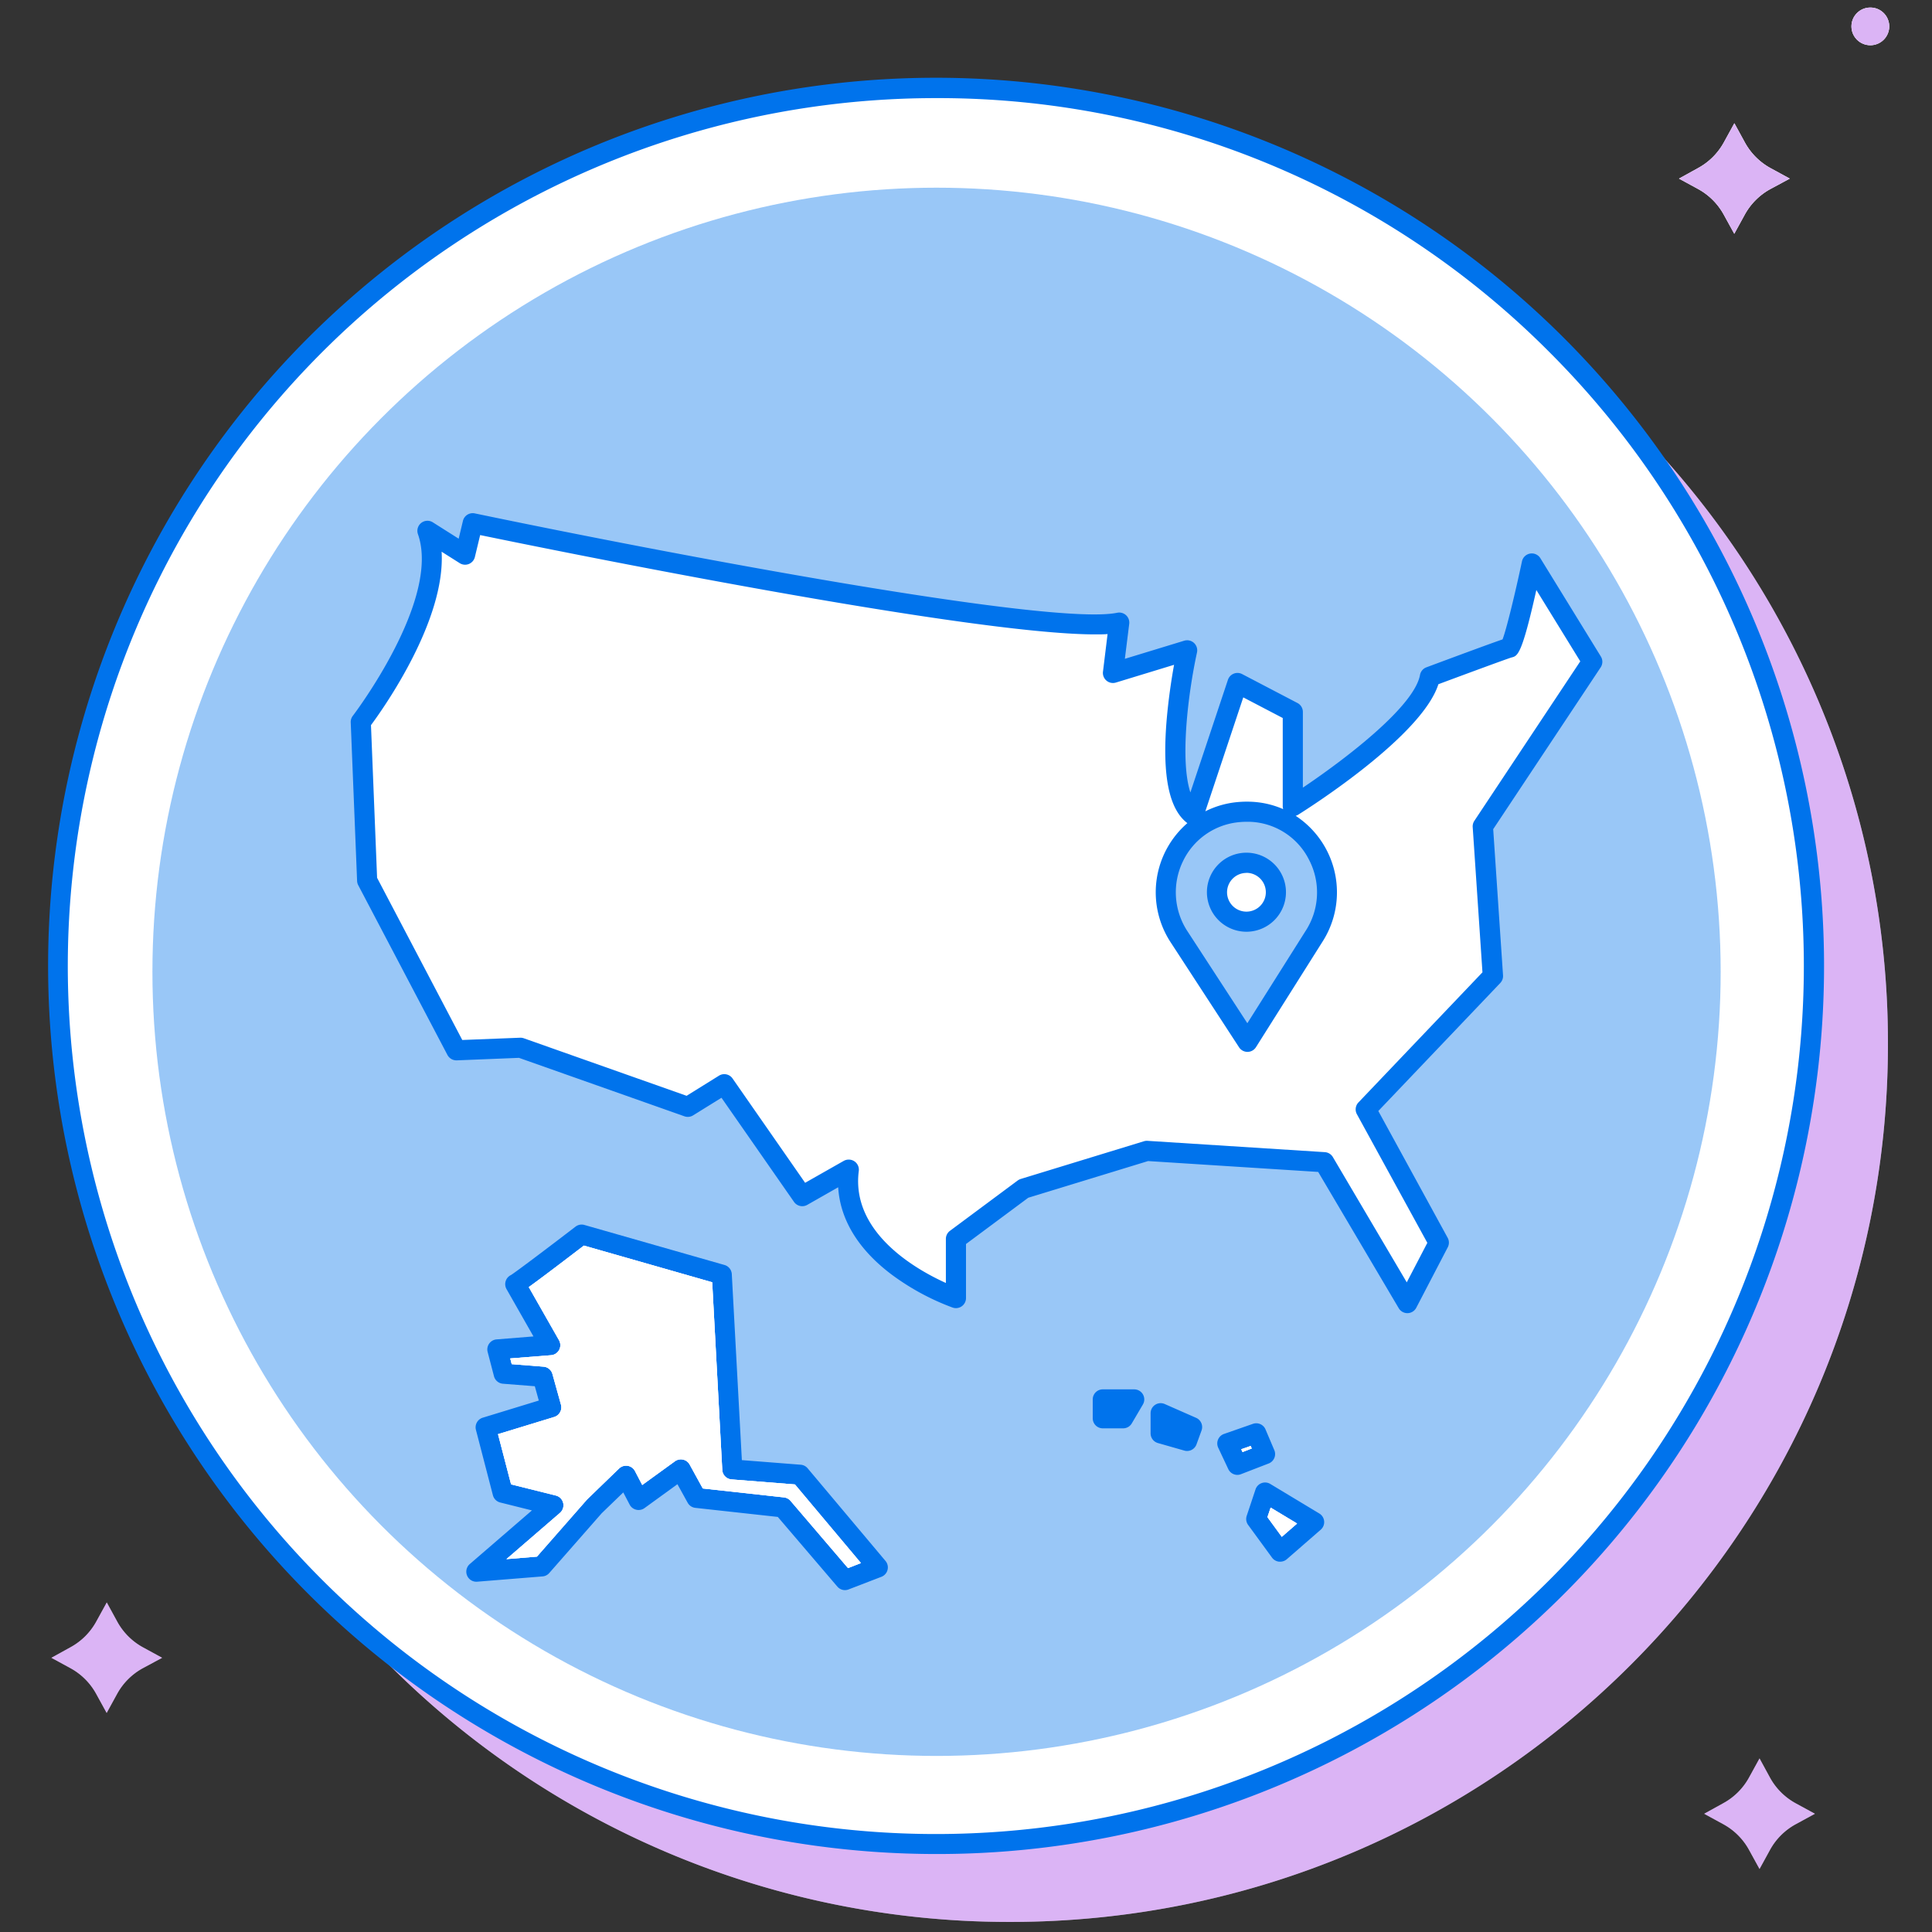 <svg id="Layer_1" data-name="Layer 1" xmlns="http://www.w3.org/2000/svg" viewBox="0 0 768 768"><rect x="0" y="0" width="768" height="768" fill="#333333" stroke="none"/><defs><style>.cls-1{fill:#fff}.cls-2{opacity:.4}.cls-3{fill:#a644e5}.cls-4{fill:#0073ec}</style></defs><path class="cls-1" d="M636.81 157.28A347.59 347.59 0 0 1 720.49 384c0 192.75-156.26 349-349 349a347.72 347.72 0 0 1-235.33-91.28A348.22 348.22 0 0 0 401.49 764c192.74 0 349-156.25 349-349a348 348 0 0 0-113.68-257.72z"/><g class="cls-2"><path class="cls-3" d="M636.81 157.28A347.59 347.59 0 0 1 720.49 384c0 192.75-156.26 349-349 349a347.72 347.72 0 0 1-235.33-91.28A348.22 348.22 0 0 0 401.49 764c192.74 0 349-156.25 349-349a348 348 0 0 0-113.68-257.72z"/></g><circle class="cls-1" cx="372" cy="384" r="349"/><path class="cls-4" d="M372 737A353.09 353.09 0 0 1 234.6 58.74a353.09 353.09 0 0 1 274.8 650.52A350.74 350.74 0 0 1 372 737zm0-698a345 345 0 0 0-243.95 589A345 345 0 1 0 616 140.05 342.75 342.75 0 0 0 372 39z"/><g class="cls-2"><circle class="cls-4" cx="372.29" cy="386.31" r="311.7"/></g><path class="cls-4" d="M335.91 632.1a4 4 0 0 1-3.05-1.4L309.19 603l-32.75-3.6a4 4 0 0 1-3.06-2l-4.09-7.4-13.09 9.49a4 4 0 0 1-3.27.65 4 4 0 0 1-2.62-2l-2.55-4.88-8.59 8.3-20.83 23.74a3.92 3.92 0 0 1-2.68 1.35l-26 2.1a4 4 0 0 1-2.93-7l24.72-21.34-12.61-3.15a4 4 0 0 1-2.9-2.87l-6.75-26a4 4 0 0 1 2.7-4.83l22.29-6.82-1.58-5.69-12.7-1a4 4 0 0 1-3.54-3l-2.51-9.62a4 4 0 0 1 3.55-5l14.66-1.18-10.71-18.81a4 4 0 0 1-.25-3.41 4 4 0 0 1 2-2.17c1.9-1.17 14.56-10.72 25.68-19.25a4 4 0 0 1 3.53-.67L288 502.85a4 4 0 0 1 2.9 3.63l4 73.94 23.39 1.83a4 4 0 0 1 2.75 1.41L352 620.5a4 4 0 0 1-1.62 6.3l-13 5a4 4 0 0 1-1.47.3zm-56.54-40.41l32.27 3.55a4 4 0 0 1 2.61 1.37l22.85 26.73 5.13-2L316 590.09l-25.21-2a4 4 0 0 1-3.68-3.77l-4-74.6-51-14.58c-12.27 9.4-18.58 14.11-21.91 16.5l12 21.08a4 4 0 0 1-3.15 6L202.83 540l.59 2.27 12.66 1a4 4 0 0 1 3.53 2.93l3.39 12.18a4 4 0 0 1-2.68 4.89l-22.35 6.83 5.19 19.95 17.79 4.44a4 4 0 0 1 1.65 6.91l-21.29 18.38 12.13-1 19.86-22.64a2.66 2.66 0 0 1 .23-.24l12.56-12.14a4 4 0 0 1 3.42-1.08 4 4 0 0 1 2.91 2.1l2.88 5.52 13-9.42a4 4 0 0 1 5.85 1.3zm-75.77-85zm0 0zM508.88 620.79a3.25 3.25 0 0 1-.44 0 4 4 0 0 1-2.79-1.61l-9.5-13a4 4 0 0 1-.56-3.63l3.5-10.5a4 4 0 0 1 5.86-2.16l19.5 11.75a4 4 0 0 1 .56 6.44l-13.5 11.75a4 4 0 0 1-2.63.96zm-5.05-17.7l5.71 7.82 6.07-5.29-10.51-6.33zM491.88 586.29a4 4 0 0 1-3.62-2.31l-4-8.5a4 4 0 0 1 2.34-5.48l11.46-4a4 4 0 0 1 5 2.21l3.5 8.25a4 4 0 0 1 0 3.12 4 4 0 0 1-2.25 2.18l-11 4.25a4 4 0 0 1-1.43.28zm1.53-10.19l.52 1.11 3.66-1.42-.43-1zM471.88 576.79a3.85 3.85 0 0 1-1.1-.16l-10.5-3a4 4 0 0 1-2.9-3.84v-8a4 4 0 0 1 5.61-3.67l12.5 5.5a4 4 0 0 1 2.15 5l-2 5.5a4 4 0 0 1-3.76 2.67zM446.47 567.79h-8.09a4 4 0 0 1-4-4v-7.5a4 4 0 0 1 4-4h12.5a4 4 0 0 1 3.45 6l-4.41 7.5a4 4 0 0 1-3.45 2z"/><path class="cls-1" d="M689.44 49l-4.17 7.59A25.7 25.7 0 0 1 675 66.82L667.43 71l7.57 4.12a25.7 25.7 0 0 1 10.23 10.21l4.17 7.59 4.16-7.59a25.73 25.73 0 0 1 10.24-10.21l7.65-4.12-7.61-4.15a25.73 25.73 0 0 1-10.24-10.24z"/><ellipse class="cls-1" cx="743.49" cy="10.49" rx="7.51" ry="7.49"/><path class="cls-1" d="M689.44 49l-4.17 7.59A25.7 25.7 0 0 1 675 66.82L667.43 71l7.57 4.12a25.7 25.7 0 0 1 10.23 10.21l4.17 7.59 4.16-7.59a25.73 25.73 0 0 1 10.24-10.21l7.65-4.12-7.61-4.15a25.73 25.73 0 0 1-10.24-10.24zM42.44 637l-4.17 7.59A25.7 25.7 0 0 1 28 654.82L20.43 659l7.57 4.12a25.7 25.7 0 0 1 10.23 10.21l4.17 7.59 4.16-7.59a25.73 25.73 0 0 1 10.24-10.21l7.65-4.12-7.61-4.15a25.73 25.73 0 0 1-10.24-10.24zM699.44 699l-4.17 7.59A25.7 25.7 0 0 1 685 716.82l-7.57 4.18 7.61 4.15a25.7 25.7 0 0 1 10.23 10.21l4.17 7.59 4.16-7.59a25.73 25.73 0 0 1 10.24-10.21l7.61-4.15-7.61-4.15a25.73 25.73 0 0 1-10.24-10.21z"/><ellipse class="cls-1" cx="743.49" cy="10.49" rx="7.51" ry="7.49"/><g class="cls-2"><path class="cls-3" d="M689.44 49l-4.17 7.59A25.7 25.7 0 0 1 675 66.82L667.43 71l7.57 4.12a25.7 25.7 0 0 1 10.23 10.21l4.17 7.59 4.16-7.59a25.73 25.73 0 0 1 10.24-10.21l7.65-4.12-7.61-4.15a25.73 25.73 0 0 1-10.24-10.24z"/></g><g class="cls-2"><ellipse class="cls-3" cx="743.49" cy="10.49" rx="7.51" ry="7.49"/></g><g class="cls-2"><path class="cls-3" d="M42.44 637l-4.17 7.59A25.7 25.7 0 0 1 28 654.82L20.43 659l7.57 4.12a25.7 25.7 0 0 1 10.23 10.21l4.17 7.59 4.16-7.59a25.73 25.73 0 0 1 10.24-10.21l7.65-4.12-7.61-4.15a25.73 25.73 0 0 1-10.24-10.24z"/></g><g class="cls-2"><path class="cls-3" d="M699.44 699l-4.17 7.59A25.7 25.7 0 0 1 685 716.82l-7.57 4.18 7.61 4.15a25.7 25.7 0 0 1 10.23 10.21l4.17 7.59 4.16-7.59a25.73 25.73 0 0 1 10.24-10.21l7.61-4.15-7.61-4.15a25.73 25.73 0 0 1-10.24-10.21z"/></g><path class="cls-1" d="M493.41 576.1l.52 1.11 3.66-1.42-.43-.99-3.75 1.3z"/><path class="cls-1" d="M493.41 576.1l.52 1.11 3.66-1.42-.43-.99-3.75 1.3zM503.83 603.09l5.71 7.82 6.07-5.28-10.51-6.34-1.27 3.8z"/><path class="cls-1" d="M503.83 603.09l5.71 7.82 6.07-5.28-10.51-6.34-1.27 3.8zM279.37 591.69l32.27 3.55a4 4 0 0 1 2.61 1.37l22.85 26.73 5.13-2L316 590.09l-25.21-2a4 4 0 0 1-3.68-3.77l-4-74.6-51-14.58c-12.27 9.4-18.58 14.11-21.91 16.5l12 21.08a4 4 0 0 1-3.15 6L202.83 540l.59 2.27 12.66 1a4 4 0 0 1 3.53 2.93l3.39 12.18a4 4 0 0 1-2.68 4.89l-22.35 6.83 5.19 19.95 17.79 4.44a4 4 0 0 1 1.65 6.91l-21.29 18.38 12.13-1 19.86-22.64a2.66 2.66 0 0 1 .23-.24l12.56-12.14a4 4 0 0 1 3.42-1.08 4 4 0 0 1 2.91 2.1l2.88 5.52 13-9.42a4 4 0 0 1 5.85 1.3z"/><path class="cls-1" d="M279.37 591.69l32.27 3.55a4 4 0 0 1 2.61 1.37l22.85 26.73 5.13-2L316 590.09l-25.21-2a4 4 0 0 1-3.68-3.77l-4-74.6-51-14.58c-12.27 9.4-18.58 14.11-21.91 16.5l12 21.08a4 4 0 0 1-3.15 6L202.83 540l.59 2.27 12.66 1a4 4 0 0 1 3.53 2.93l3.39 12.18a4 4 0 0 1-2.68 4.89l-22.35 6.83 5.19 19.95 17.79 4.44a4 4 0 0 1 1.65 6.91l-21.29 18.38 12.13-1 19.86-22.64a2.66 2.66 0 0 1 .23-.24l12.56-12.14a4 4 0 0 1 3.42-1.08 4 4 0 0 1 2.91 2.1l2.88 5.52 13-9.42a4 4 0 0 1 5.85 1.3zM169.91 211l15 9.5 3-12.5s223 46.5 257 39.5l-2.5 20 29.5-9s-12 54.5 2.5 65.5l17.5-52.5 22 11.5v37.5s51-32 54.5-51.5c0 0 29.5-11 31.5-11.5s9-33.5 9-33.5l24 39-43.5 65.5 4 59.5-50.5 53 29 53-12.5 24-33-56-70.5-4.5-49 15-26.91 20V516s-47.09-16-42.59-51l-18.5 10.5-31-44.5-14.5 9-66.5-23.5-25.5 1-35.47-67.5-2.53-63s36.5-47.5 26.5-76z"/><path class="cls-1" d="M169.91 211l15 9.5 3-12.5s223 46.5 257 39.5l-2.5 20 29.5-9s-12 54.5 2.5 65.5l17.5-52.5 22 11.5v37.5s51-32 54.5-51.5c0 0 29.5-11 31.5-11.5s9-33.5 9-33.5l24 39-43.5 65.5 4 59.5-50.5 53 29 53-12.5 24-33-56-70.5-4.5-49 15-26.91 20V516s-47.09-16-42.59-51l-18.5 10.5-31-44.5-14.5 9-66.5-23.5-25.5 1-35.47-67.5-2.53-63s36.5-47.5 26.5-76z"/><path d="M496.71 322.69h-1.06a34.32 34.32 0 0 0-4.2.25c-23.29 2.73-35.54 29.14-23.08 49l27.53 42.25 26.33-41.73c13.66-20.88-.59-49.05-25.52-49.77zm-1.24 43.69a11.71 11.71 0 1 1 11.7-11.71 11.7 11.7 0 0 1-11.7 11.71z" fill="#0073ec" opacity=".4"/><path class="cls-4" d="M636.32 260.9l-24-39a4 4 0 0 0-7.32 1.27c-2.63 12.41-6.14 26.91-7.71 31-5.84 2-24.17 8.83-30.27 11.1a4 4 0 0 0-2.54 3c-2.29 12.74-30.35 33.93-46.57 44.83V283a4 4 0 0 0-2.14-3.54l-22-11.5a4 4 0 0 0-5.65 2.28L473.2 315c-4.16-12.54-1-39 2.62-55.62a4 4 0 0 0-5.07-4.69l-23.6 7.2 1.73-13.89a4 4 0 0 0-4.77-4.42c-26.25 5.41-178.53-23.47-255.38-39.5a4 4 0 0 0-4.71 3l-1.69 7.06-10.28-6.51a4 4 0 0 0-5.91 4.7c9.16 26.13-25.55 71.79-25.9 72.24a4 4 0 0 0-.82 2.6l2.53 63a4.06 4.06 0 0 0 .45 1.7l35.47 67.5a4.07 4.07 0 0 0 3.7 2.14l24.73-1 65.78 23.24a4 4 0 0 0 3.44-.37l11.28-7 28.83 41.39a4 4 0 0 0 5.26 1.19l12.3-7c.79 12.94 8.09 24.86 21.43 34.83a97.13 97.13 0 0 0 24.09 13A4 4 0 0 0 384 516v-21.49l24.75-18.39 47.64-14.58 67.61 4.32L556 520a4 4 0 0 0 3.44 2h.11a4 4 0 0 0 3.44-2.15l12.5-24a4 4 0 0 0 0-3.77l-27.59-50.44 48.48-50.88a4 4 0 0 0 1.1-3l-3.91-58.15 42.75-64.37a4 4 0 0 0 0-4.34zm-142.1 16.32l15.69 8.2v35.08a3.94 3.94 0 0 0 .18 1.14 35.5 35.5 0 0 0-13.26-2.95 40.64 40.64 0 0 0-5.84.25 35.61 35.61 0 0 0-11.85 3.57zm-2.31 49.67a33.26 33.26 0 0 1 3.75-.22h.94a27.34 27.34 0 0 1 23.66 14.91 28.05 28.05 0 0 1-1.42 28.72l-23 36.45-24.09-37a28.23 28.23 0 0 1-1.53-27.33 27.53 27.53 0 0 1 21.69-15.53zm94.17-.6a4 4 0 0 0-.66 2.48l3.88 57.74-49.3 51.73a4 4 0 0 0-.61 4.68l28 51.13-8.18 15.7L529.86 460a4 4 0 0 0-3.19-2l-70.5-4.5a4.09 4.09 0 0 0-1.43.16l-49 15a4.33 4.33 0 0 0-1.21.62l-26.92 20a4 4 0 0 0-1.61 3.22V510c-11.56-5.22-37.79-19.9-34.62-44.53a4 4 0 0 0-4-4.51 4 4 0 0 0-2 .52l-15.33 8.7-28.85-41.47a4 4 0 0 0-5.4-1.11l-12.86 8-64.69-22.86a4 4 0 0 0-1.49-.23l-23 .9-33.86-64.47-2.43-60.68c5.14-6.94 29.71-41.69 28.08-68.95l7.22 4.57a4 4 0 0 0 6-2.45l2.1-8.73c28.18 5.82 193.51 39.48 244.48 39.48 1.79 0 3.44 0 4.93-.13L438.45 267a4 4 0 0 0 1.39 3.56 4 4 0 0 0 3.74.77l23.13-7.06c-1 5.47-2.27 13.73-3 22.54-1.72 21.65 1 34.86 8.26 40.38h.05a36.34 36.34 0 0 0-7 46.88l27.53 42.26a4 4 0 0 0 3.35 1.81 4 4 0 0 0 3.36-1.86l26.28-41.67a36.39 36.39 0 0 0-10.49-50.31 4.38 4.38 0 0 0 1-.44c5.18-3.25 49.19-31.36 55.73-51.87 11.17-4.16 27.51-10.19 29.11-10.64 2.4-.6 4.06-1 9.83-26.82l17.46 28.36z"/><path class="cls-4" d="M495.47 370.38a15.71 15.71 0 1 0-15.7-15.71 15.72 15.72 0 0 0 15.7 15.71zm0-23.41a7.71 7.71 0 1 1-7.7 7.7 7.71 7.71 0 0 1 7.7-7.67z"/></svg>